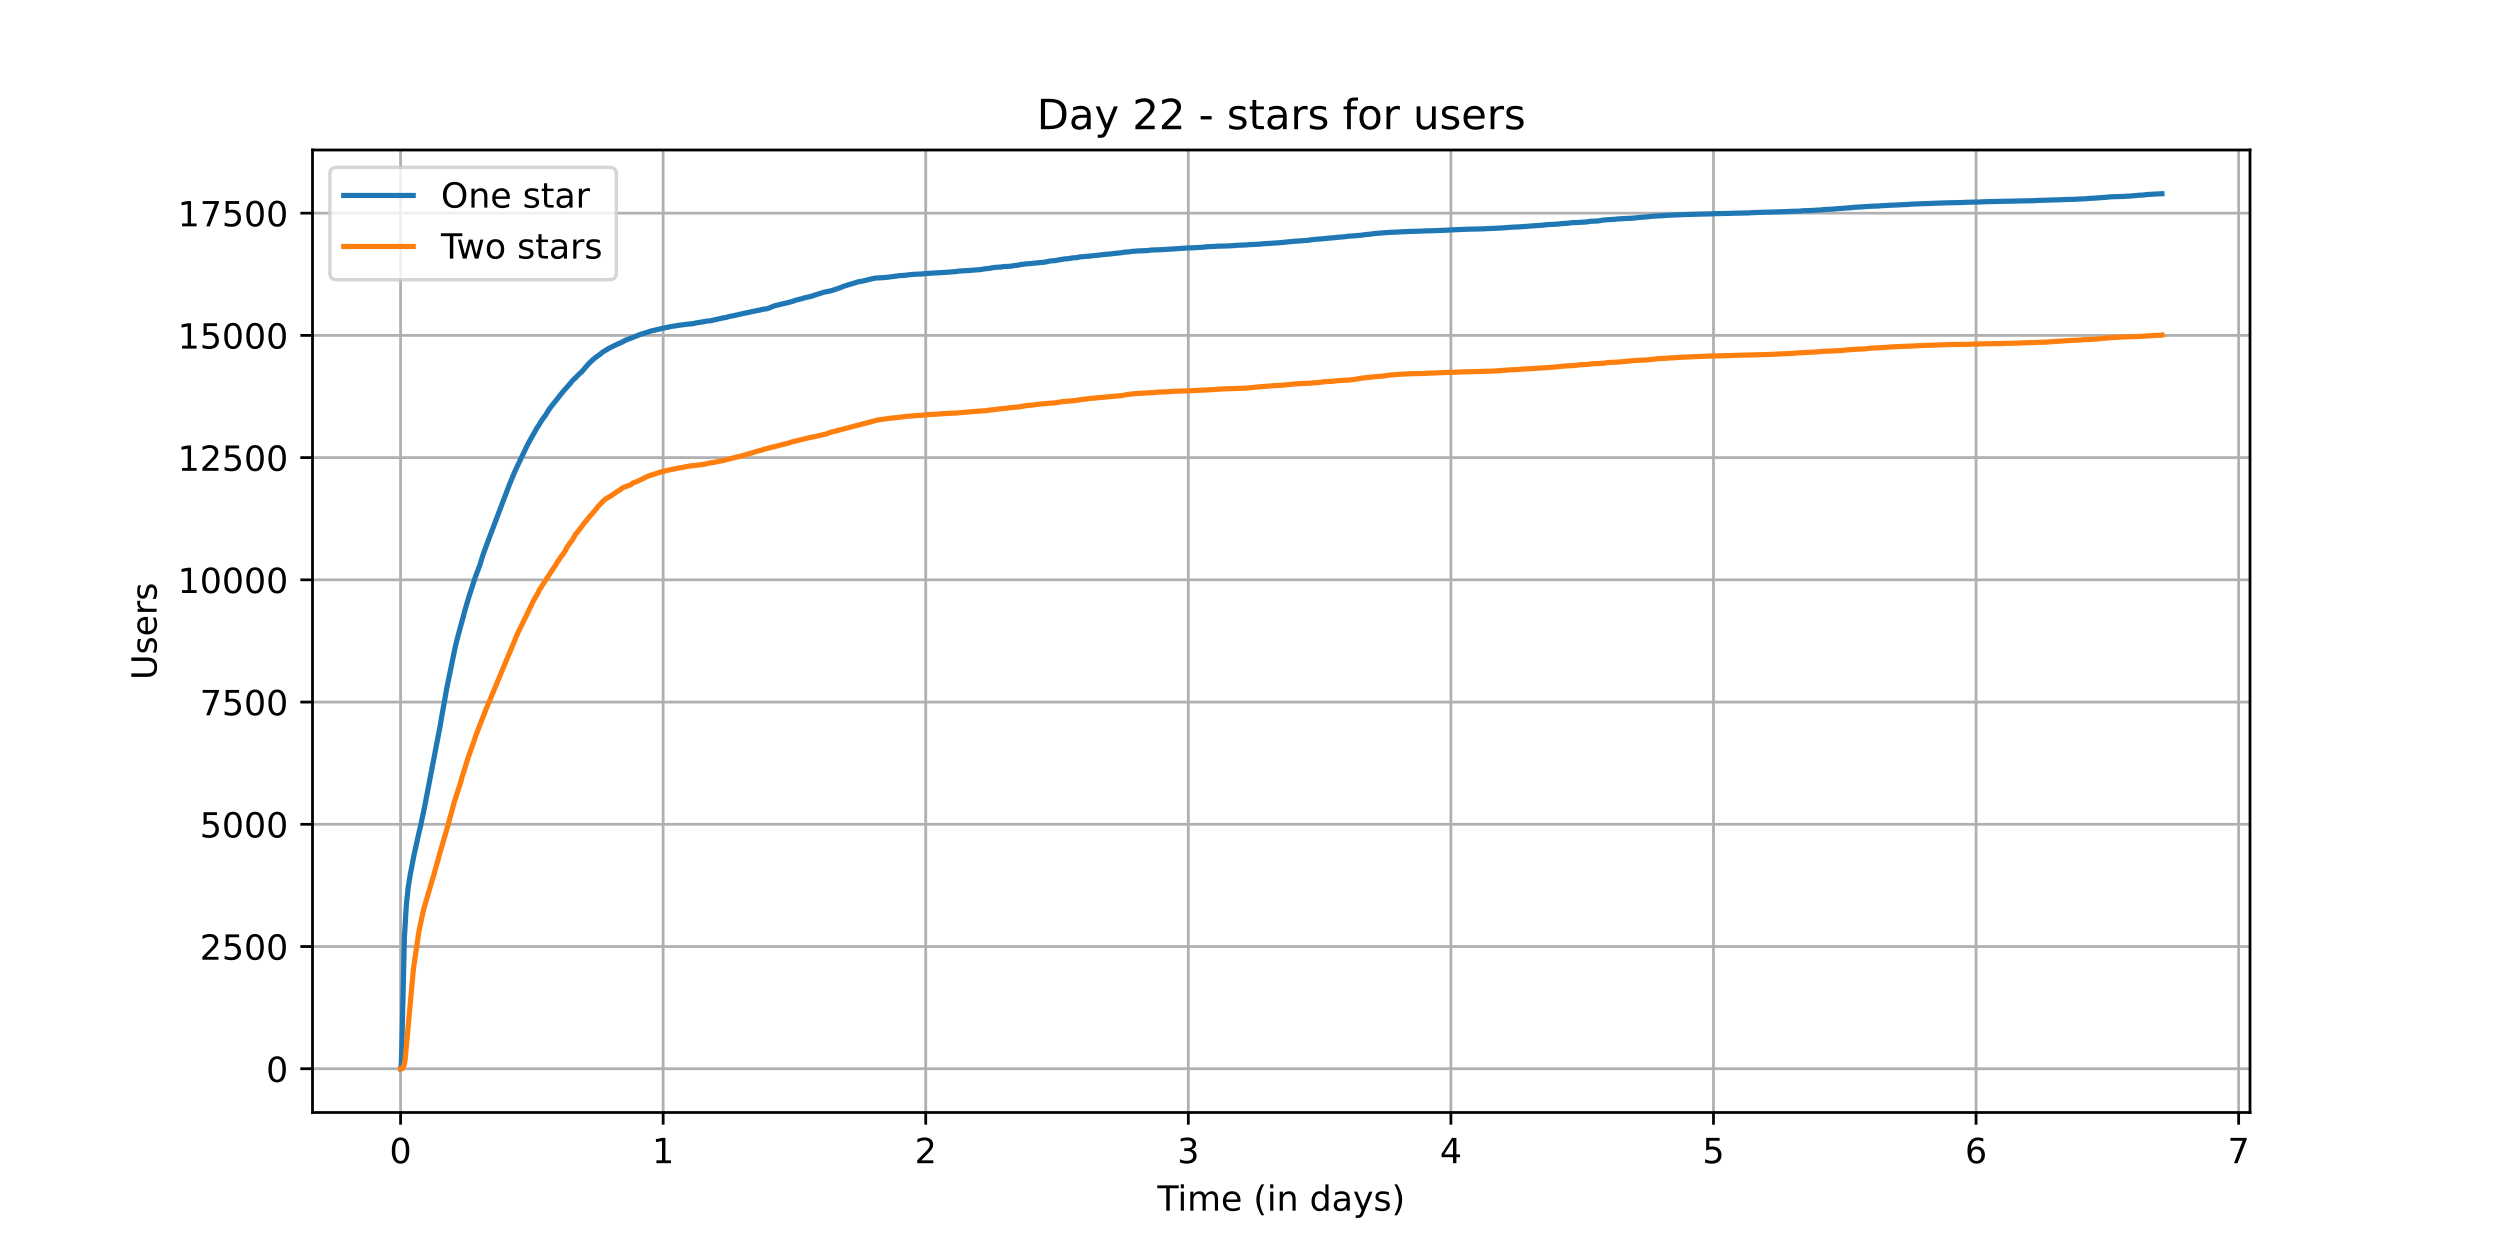 <?xml version="1.0" encoding="utf-8" standalone="no"?>
<!DOCTYPE svg PUBLIC "-//W3C//DTD SVG 1.1//EN"
  "http://www.w3.org/Graphics/SVG/1.1/DTD/svg11.dtd">
<!-- Created with matplotlib (https://matplotlib.org/) -->
<svg height="360pt" version="1.1" viewBox="0 0 720 360" width="720pt" xmlns="http://www.w3.org/2000/svg" xmlns:xlink="http://www.w3.org/1999/xlink">
 <defs>
  <style type="text/css">*{stroke-linecap:butt;stroke-linejoin:round;}</style>
 </defs>
 <g id="figure_1">
  <g id="patch_1">
   <path d="M 0 360 
L 720 360 
L 720 0 
L 0 0 
z
" style="fill:#ffffff;"/>
  </g>
  <g id="axes_1">
   <g id="patch_2">
    <path d="M 90 320.4 
L 648 320.4 
L 648 43.2 
L 90 43.2 
z
" style="fill:#ffffff;"/>
   </g>
   <g id="matplotlib.axis_1">
    <g id="xtick_1">
     <g id="line2d_1">
      <path clip-path="url(#pdaf88ac298)" d="M 115.364 320.4 
L 115.364 43.2 
" style="fill:none;stroke:#b0b0b0;stroke-linecap:square;stroke-width:0.8;"/>
     </g>
     <g id="line2d_2">
      <defs>
       <path d="M 0 0 
L 0 3.5 
" id="m0b46b8bbfc" style="stroke:#000000;stroke-width:0.8;"/>
      </defs>
      <g>
       <use style="stroke:#000000;stroke-width:0.8;" x="115.364" xlink:href="#m0b46b8bbfc" y="320.4"/>
      </g>
     </g>
     <g id="text_1">
      <!-- 0 -->
      <g transform="translate(112.182 334.998)scale(0.1 -0.1)">
       <defs>
        <path d="M 31.781 66.406 
Q 24.172 66.406 20.328 58.906 
Q 16.5 51.422 16.5 36.375 
Q 16.5 21.391 20.328 13.891 
Q 24.172 6.391 31.781 6.391 
Q 39.453 6.391 43.281 13.891 
Q 47.125 21.391 47.125 36.375 
Q 47.125 51.422 43.281 58.906 
Q 39.453 66.406 31.781 66.406 
z
M 31.781 74.219 
Q 44.047 74.219 50.516 64.516 
Q 56.984 54.828 56.984 36.375 
Q 56.984 17.969 50.516 8.266 
Q 44.047 -1.422 31.781 -1.422 
Q 19.531 -1.422 13.062 8.266 
Q 6.594 17.969 6.594 36.375 
Q 6.594 54.828 13.062 64.516 
Q 19.531 74.219 31.781 74.219 
z
" id="DejaVuSans-48"/>
       </defs>
       <use xlink:href="#DejaVuSans-48"/>
      </g>
     </g>
    </g>
    <g id="xtick_2">
     <g id="line2d_3">
      <path clip-path="url(#pdaf88ac298)" d="M 190.987 320.4 
L 190.987 43.2 
" style="fill:none;stroke:#b0b0b0;stroke-linecap:square;stroke-width:0.8;"/>
     </g>
     <g id="line2d_4">
      <g>
       <use style="stroke:#000000;stroke-width:0.8;" x="190.987" xlink:href="#m0b46b8bbfc" y="320.4"/>
      </g>
     </g>
     <g id="text_2">
      <!-- 1 -->
      <g transform="translate(187.806 334.998)scale(0.1 -0.1)">
       <defs>
        <path d="M 12.406 8.297 
L 28.516 8.297 
L 28.516 63.922 
L 10.984 60.406 
L 10.984 69.391 
L 28.422 72.906 
L 38.281 72.906 
L 38.281 8.297 
L 54.391 8.297 
L 54.391 0 
L 12.406 0 
z
" id="DejaVuSans-49"/>
       </defs>
       <use xlink:href="#DejaVuSans-49"/>
      </g>
     </g>
    </g>
    <g id="xtick_3">
     <g id="line2d_5">
      <path clip-path="url(#pdaf88ac298)" d="M 266.611 320.4 
L 266.611 43.2 
" style="fill:none;stroke:#b0b0b0;stroke-linecap:square;stroke-width:0.8;"/>
     </g>
     <g id="line2d_6">
      <g>
       <use style="stroke:#000000;stroke-width:0.8;" x="266.611" xlink:href="#m0b46b8bbfc" y="320.4"/>
      </g>
     </g>
     <g id="text_3">
      <!-- 2 -->
      <g transform="translate(263.43 334.998)scale(0.1 -0.1)">
       <defs>
        <path d="M 19.188 8.297 
L 53.609 8.297 
L 53.609 0 
L 7.328 0 
L 7.328 8.297 
Q 12.938 14.109 22.625 23.891 
Q 32.328 33.688 34.812 36.531 
Q 39.547 41.844 41.422 45.531 
Q 43.312 49.219 43.312 52.781 
Q 43.312 58.594 39.234 62.25 
Q 35.156 65.922 28.609 65.922 
Q 23.969 65.922 18.812 64.312 
Q 13.672 62.703 7.812 59.422 
L 7.812 69.391 
Q 13.766 71.781 18.938 73 
Q 24.125 74.219 28.422 74.219 
Q 39.75 74.219 46.484 68.547 
Q 53.219 62.891 53.219 53.422 
Q 53.219 48.922 51.531 44.891 
Q 49.859 40.875 45.406 35.406 
Q 44.188 33.984 37.641 27.219 
Q 31.109 20.453 19.188 8.297 
z
" id="DejaVuSans-50"/>
       </defs>
       <use xlink:href="#DejaVuSans-50"/>
      </g>
     </g>
    </g>
    <g id="xtick_4">
     <g id="line2d_7">
      <path clip-path="url(#pdaf88ac298)" d="M 342.235 320.4 
L 342.235 43.2 
" style="fill:none;stroke:#b0b0b0;stroke-linecap:square;stroke-width:0.8;"/>
     </g>
     <g id="line2d_8">
      <g>
       <use style="stroke:#000000;stroke-width:0.8;" x="342.235" xlink:href="#m0b46b8bbfc" y="320.4"/>
      </g>
     </g>
     <g id="text_4">
      <!-- 3 -->
      <g transform="translate(339.054 334.998)scale(0.1 -0.1)">
       <defs>
        <path d="M 40.578 39.312 
Q 47.656 37.797 51.625 33 
Q 55.609 28.219 55.609 21.188 
Q 55.609 10.406 48.188 4.484 
Q 40.766 -1.422 27.094 -1.422 
Q 22.516 -1.422 17.656 -0.516 
Q 12.797 0.391 7.625 2.203 
L 7.625 11.719 
Q 11.719 9.328 16.594 8.109 
Q 21.484 6.891 26.812 6.891 
Q 36.078 6.891 40.938 10.547 
Q 45.797 14.203 45.797 21.188 
Q 45.797 27.641 41.281 31.266 
Q 36.766 34.906 28.719 34.906 
L 20.219 34.906 
L 20.219 43.016 
L 29.109 43.016 
Q 36.375 43.016 40.234 45.922 
Q 44.094 48.828 44.094 54.297 
Q 44.094 59.906 40.109 62.906 
Q 36.141 65.922 28.719 65.922 
Q 24.656 65.922 20.016 65.031 
Q 15.375 64.156 9.812 62.312 
L 9.812 71.094 
Q 15.438 72.656 20.344 73.438 
Q 25.25 74.219 29.594 74.219 
Q 40.828 74.219 47.359 69.109 
Q 53.906 64.016 53.906 55.328 
Q 53.906 49.266 50.438 45.094 
Q 46.969 40.922 40.578 39.312 
z
" id="DejaVuSans-51"/>
       </defs>
       <use xlink:href="#DejaVuSans-51"/>
      </g>
     </g>
    </g>
    <g id="xtick_5">
     <g id="line2d_9">
      <path clip-path="url(#pdaf88ac298)" d="M 417.859 320.4 
L 417.859 43.2 
" style="fill:none;stroke:#b0b0b0;stroke-linecap:square;stroke-width:0.8;"/>
     </g>
     <g id="line2d_10">
      <g>
       <use style="stroke:#000000;stroke-width:0.8;" x="417.859" xlink:href="#m0b46b8bbfc" y="320.4"/>
      </g>
     </g>
     <g id="text_5">
      <!-- 4 -->
      <g transform="translate(414.677 334.998)scale(0.1 -0.1)">
       <defs>
        <path d="M 37.797 64.312 
L 12.891 25.391 
L 37.797 25.391 
z
M 35.203 72.906 
L 47.609 72.906 
L 47.609 25.391 
L 58.016 25.391 
L 58.016 17.188 
L 47.609 17.188 
L 47.609 0 
L 37.797 0 
L 37.797 17.188 
L 4.891 17.188 
L 4.891 26.703 
z
" id="DejaVuSans-52"/>
       </defs>
       <use xlink:href="#DejaVuSans-52"/>
      </g>
     </g>
    </g>
    <g id="xtick_6">
     <g id="line2d_11">
      <path clip-path="url(#pdaf88ac298)" d="M 493.483 320.4 
L 493.483 43.2 
" style="fill:none;stroke:#b0b0b0;stroke-linecap:square;stroke-width:0.8;"/>
     </g>
     <g id="line2d_12">
      <g>
       <use style="stroke:#000000;stroke-width:0.8;" x="493.483" xlink:href="#m0b46b8bbfc" y="320.4"/>
      </g>
     </g>
     <g id="text_6">
      <!-- 5 -->
      <g transform="translate(490.301 334.998)scale(0.1 -0.1)">
       <defs>
        <path d="M 10.797 72.906 
L 49.516 72.906 
L 49.516 64.594 
L 19.828 64.594 
L 19.828 46.734 
Q 21.969 47.469 24.109 47.828 
Q 26.266 48.188 28.422 48.188 
Q 40.625 48.188 47.75 41.5 
Q 54.891 34.812 54.891 23.391 
Q 54.891 11.625 47.562 5.094 
Q 40.234 -1.422 26.906 -1.422 
Q 22.312 -1.422 17.547 -0.641 
Q 12.797 0.141 7.719 1.703 
L 7.719 11.625 
Q 12.109 9.234 16.797 8.062 
Q 21.484 6.891 26.703 6.891 
Q 35.156 6.891 40.078 11.328 
Q 45.016 15.766 45.016 23.391 
Q 45.016 31 40.078 35.438 
Q 35.156 39.891 26.703 39.891 
Q 22.75 39.891 18.812 39.016 
Q 14.891 38.141 10.797 36.281 
z
" id="DejaVuSans-53"/>
       </defs>
       <use xlink:href="#DejaVuSans-53"/>
      </g>
     </g>
    </g>
    <g id="xtick_7">
     <g id="line2d_13">
      <path clip-path="url(#pdaf88ac298)" d="M 569.106 320.4 
L 569.106 43.2 
" style="fill:none;stroke:#b0b0b0;stroke-linecap:square;stroke-width:0.8;"/>
     </g>
     <g id="line2d_14">
      <g>
       <use style="stroke:#000000;stroke-width:0.8;" x="569.106" xlink:href="#m0b46b8bbfc" y="320.4"/>
      </g>
     </g>
     <g id="text_7">
      <!-- 6 -->
      <g transform="translate(565.925 334.998)scale(0.1 -0.1)">
       <defs>
        <path d="M 33.016 40.375 
Q 26.375 40.375 22.484 35.828 
Q 18.609 31.297 18.609 23.391 
Q 18.609 15.531 22.484 10.953 
Q 26.375 6.391 33.016 6.391 
Q 39.656 6.391 43.531 10.953 
Q 47.406 15.531 47.406 23.391 
Q 47.406 31.297 43.531 35.828 
Q 39.656 40.375 33.016 40.375 
z
M 52.594 71.297 
L 52.594 62.312 
Q 48.875 64.062 45.094 64.984 
Q 41.312 65.922 37.594 65.922 
Q 27.828 65.922 22.672 59.328 
Q 17.531 52.734 16.797 39.406 
Q 19.672 43.656 24.016 45.922 
Q 28.375 48.188 33.594 48.188 
Q 44.578 48.188 50.953 41.516 
Q 57.328 34.859 57.328 23.391 
Q 57.328 12.156 50.688 5.359 
Q 44.047 -1.422 33.016 -1.422 
Q 20.359 -1.422 13.672 8.266 
Q 6.984 17.969 6.984 36.375 
Q 6.984 53.656 15.188 63.938 
Q 23.391 74.219 37.203 74.219 
Q 40.922 74.219 44.703 73.484 
Q 48.484 72.75 52.594 71.297 
z
" id="DejaVuSans-54"/>
       </defs>
       <use xlink:href="#DejaVuSans-54"/>
      </g>
     </g>
    </g>
    <g id="xtick_8">
     <g id="line2d_15">
      <path clip-path="url(#pdaf88ac298)" d="M 644.73 320.4 
L 644.73 43.2 
" style="fill:none;stroke:#b0b0b0;stroke-linecap:square;stroke-width:0.8;"/>
     </g>
     <g id="line2d_16">
      <g>
       <use style="stroke:#000000;stroke-width:0.8;" x="644.73" xlink:href="#m0b46b8bbfc" y="320.4"/>
      </g>
     </g>
     <g id="text_8">
      <!-- 7 -->
      <g transform="translate(641.549 334.998)scale(0.1 -0.1)">
       <defs>
        <path d="M 8.203 72.906 
L 55.078 72.906 
L 55.078 68.703 
L 28.609 0 
L 18.312 0 
L 43.219 64.594 
L 8.203 64.594 
z
" id="DejaVuSans-55"/>
       </defs>
       <use xlink:href="#DejaVuSans-55"/>
      </g>
     </g>
    </g>
    <g id="text_9">
     <!-- Time (in days) -->
     <g transform="translate(333.327 348.677)scale(0.1 -0.1)">
      <defs>
       <path d="M -0.297 72.906 
L 61.375 72.906 
L 61.375 64.594 
L 35.5 64.594 
L 35.5 0 
L 25.594 0 
L 25.594 64.594 
L -0.297 64.594 
z
" id="DejaVuSans-84"/>
       <path d="M 9.422 54.688 
L 18.406 54.688 
L 18.406 0 
L 9.422 0 
z
M 9.422 75.984 
L 18.406 75.984 
L 18.406 64.594 
L 9.422 64.594 
z
" id="DejaVuSans-105"/>
       <path d="M 52 44.188 
Q 55.375 50.25 60.062 53.125 
Q 64.75 56 71.094 56 
Q 79.641 56 84.281 50.016 
Q 88.922 44.047 88.922 33.016 
L 88.922 0 
L 79.891 0 
L 79.891 32.719 
Q 79.891 40.578 77.094 44.375 
Q 74.312 48.188 68.609 48.188 
Q 61.625 48.188 57.562 43.547 
Q 53.516 38.922 53.516 30.906 
L 53.516 0 
L 44.484 0 
L 44.484 32.719 
Q 44.484 40.625 41.703 44.406 
Q 38.922 48.188 33.109 48.188 
Q 26.219 48.188 22.156 43.531 
Q 18.109 38.875 18.109 30.906 
L 18.109 0 
L 9.078 0 
L 9.078 54.688 
L 18.109 54.688 
L 18.109 46.188 
Q 21.188 51.219 25.484 53.609 
Q 29.781 56 35.688 56 
Q 41.656 56 45.828 52.969 
Q 50 49.953 52 44.188 
z
" id="DejaVuSans-109"/>
       <path d="M 56.203 29.594 
L 56.203 25.203 
L 14.891 25.203 
Q 15.484 15.922 20.484 11.062 
Q 25.484 6.203 34.422 6.203 
Q 39.594 6.203 44.453 7.469 
Q 49.312 8.734 54.109 11.281 
L 54.109 2.781 
Q 49.266 0.734 44.188 -0.344 
Q 39.109 -1.422 33.891 -1.422 
Q 20.797 -1.422 13.156 6.188 
Q 5.516 13.812 5.516 26.812 
Q 5.516 40.234 12.766 48.109 
Q 20.016 56 32.328 56 
Q 43.359 56 49.781 48.891 
Q 56.203 41.797 56.203 29.594 
z
M 47.219 32.234 
Q 47.125 39.594 43.094 43.984 
Q 39.062 48.391 32.422 48.391 
Q 24.906 48.391 20.391 44.141 
Q 15.875 39.891 15.188 32.172 
z
" id="DejaVuSans-101"/>
       <path id="DejaVuSans-32"/>
       <path d="M 31 75.875 
Q 24.469 64.656 21.281 53.656 
Q 18.109 42.672 18.109 31.391 
Q 18.109 20.125 21.312 9.062 
Q 24.516 -2 31 -13.188 
L 23.188 -13.188 
Q 15.875 -1.703 12.234 9.375 
Q 8.594 20.453 8.594 31.391 
Q 8.594 42.281 12.203 53.312 
Q 15.828 64.359 23.188 75.875 
z
" id="DejaVuSans-40"/>
       <path d="M 54.891 33.016 
L 54.891 0 
L 45.906 0 
L 45.906 32.719 
Q 45.906 40.484 42.875 44.328 
Q 39.844 48.188 33.797 48.188 
Q 26.516 48.188 22.312 43.547 
Q 18.109 38.922 18.109 30.906 
L 18.109 0 
L 9.078 0 
L 9.078 54.688 
L 18.109 54.688 
L 18.109 46.188 
Q 21.344 51.125 25.703 53.562 
Q 30.078 56 35.797 56 
Q 45.219 56 50.047 50.172 
Q 54.891 44.344 54.891 33.016 
z
" id="DejaVuSans-110"/>
       <path d="M 45.406 46.391 
L 45.406 75.984 
L 54.391 75.984 
L 54.391 0 
L 45.406 0 
L 45.406 8.203 
Q 42.578 3.328 38.25 0.953 
Q 33.938 -1.422 27.875 -1.422 
Q 17.969 -1.422 11.734 6.484 
Q 5.516 14.406 5.516 27.297 
Q 5.516 40.188 11.734 48.094 
Q 17.969 56 27.875 56 
Q 33.938 56 38.25 53.625 
Q 42.578 51.266 45.406 46.391 
z
M 14.797 27.297 
Q 14.797 17.391 18.875 11.75 
Q 22.953 6.109 30.078 6.109 
Q 37.203 6.109 41.297 11.75 
Q 45.406 17.391 45.406 27.297 
Q 45.406 37.203 41.297 42.844 
Q 37.203 48.484 30.078 48.484 
Q 22.953 48.484 18.875 42.844 
Q 14.797 37.203 14.797 27.297 
z
" id="DejaVuSans-100"/>
       <path d="M 34.281 27.484 
Q 23.391 27.484 19.188 25 
Q 14.984 22.516 14.984 16.5 
Q 14.984 11.719 18.141 8.906 
Q 21.297 6.109 26.703 6.109 
Q 34.188 6.109 38.703 11.406 
Q 43.219 16.703 43.219 25.484 
L 43.219 27.484 
z
M 52.203 31.203 
L 52.203 0 
L 43.219 0 
L 43.219 8.297 
Q 40.141 3.328 35.547 0.953 
Q 30.953 -1.422 24.312 -1.422 
Q 15.922 -1.422 10.953 3.297 
Q 6 8.016 6 15.922 
Q 6 25.141 12.172 29.828 
Q 18.359 34.516 30.609 34.516 
L 43.219 34.516 
L 43.219 35.406 
Q 43.219 41.609 39.141 45 
Q 35.062 48.391 27.688 48.391 
Q 23 48.391 18.547 47.266 
Q 14.109 46.141 10.016 43.891 
L 10.016 52.203 
Q 14.938 54.109 19.578 55.047 
Q 24.219 56 28.609 56 
Q 40.484 56 46.344 49.844 
Q 52.203 43.703 52.203 31.203 
z
" id="DejaVuSans-97"/>
       <path d="M 32.172 -5.078 
Q 28.375 -14.844 24.75 -17.812 
Q 21.141 -20.797 15.094 -20.797 
L 7.906 -20.797 
L 7.906 -13.281 
L 13.188 -13.281 
Q 16.891 -13.281 18.938 -11.516 
Q 21 -9.766 23.484 -3.219 
L 25.094 0.875 
L 2.984 54.688 
L 12.5 54.688 
L 29.594 11.922 
L 46.688 54.688 
L 56.203 54.688 
z
" id="DejaVuSans-121"/>
       <path d="M 44.281 53.078 
L 44.281 44.578 
Q 40.484 46.531 36.375 47.5 
Q 32.281 48.484 27.875 48.484 
Q 21.188 48.484 17.844 46.438 
Q 14.5 44.391 14.5 40.281 
Q 14.5 37.156 16.891 35.375 
Q 19.281 33.594 26.516 31.984 
L 29.594 31.297 
Q 39.156 29.25 43.188 25.516 
Q 47.219 21.781 47.219 15.094 
Q 47.219 7.469 41.188 3.016 
Q 35.156 -1.422 24.609 -1.422 
Q 20.219 -1.422 15.453 -0.562 
Q 10.688 0.297 5.422 2 
L 5.422 11.281 
Q 10.406 8.688 15.234 7.391 
Q 20.062 6.109 24.812 6.109 
Q 31.156 6.109 34.562 8.281 
Q 37.984 10.453 37.984 14.406 
Q 37.984 18.062 35.516 20.016 
Q 33.062 21.969 24.703 23.781 
L 21.578 24.516 
Q 13.234 26.266 9.516 29.906 
Q 5.812 33.547 5.812 39.891 
Q 5.812 47.609 11.281 51.797 
Q 16.75 56 26.812 56 
Q 31.781 56 36.172 55.266 
Q 40.578 54.547 44.281 53.078 
z
" id="DejaVuSans-115"/>
       <path d="M 8.016 75.875 
L 15.828 75.875 
Q 23.141 64.359 26.781 53.312 
Q 30.422 42.281 30.422 31.391 
Q 30.422 20.453 26.781 9.375 
Q 23.141 -1.703 15.828 -13.188 
L 8.016 -13.188 
Q 14.5 -2 17.703 9.062 
Q 20.906 20.125 20.906 31.391 
Q 20.906 42.672 17.703 53.656 
Q 14.5 64.656 8.016 75.875 
z
" id="DejaVuSans-41"/>
      </defs>
      <use xlink:href="#DejaVuSans-84"/>
      <use x="57.959" xlink:href="#DejaVuSans-105"/>
      <use x="85.742" xlink:href="#DejaVuSans-109"/>
      <use x="183.154" xlink:href="#DejaVuSans-101"/>
      <use x="244.678" xlink:href="#DejaVuSans-32"/>
      <use x="276.465" xlink:href="#DejaVuSans-40"/>
      <use x="315.479" xlink:href="#DejaVuSans-105"/>
      <use x="343.262" xlink:href="#DejaVuSans-110"/>
      <use x="406.641" xlink:href="#DejaVuSans-32"/>
      <use x="438.428" xlink:href="#DejaVuSans-100"/>
      <use x="501.904" xlink:href="#DejaVuSans-97"/>
      <use x="563.184" xlink:href="#DejaVuSans-121"/>
      <use x="622.363" xlink:href="#DejaVuSans-115"/>
      <use x="674.463" xlink:href="#DejaVuSans-41"/>
     </g>
    </g>
   </g>
   <g id="matplotlib.axis_2">
    <g id="ytick_1">
     <g id="line2d_17">
      <path clip-path="url(#pdaf88ac298)" d="M 90 307.8 
L 648 307.8 
" style="fill:none;stroke:#b0b0b0;stroke-linecap:square;stroke-width:0.8;"/>
     </g>
     <g id="line2d_18">
      <defs>
       <path d="M 0 0 
L -3.5 0 
" id="m01db14b1a3" style="stroke:#000000;stroke-width:0.8;"/>
      </defs>
      <g>
       <use style="stroke:#000000;stroke-width:0.8;" x="90" xlink:href="#m01db14b1a3" y="307.8"/>
      </g>
     </g>
     <g id="text_10">
      <!-- 0 -->
      <g transform="translate(76.638 311.599)scale(0.1 -0.1)">
       <use xlink:href="#DejaVuSans-48"/>
      </g>
     </g>
    </g>
    <g id="ytick_2">
     <g id="line2d_19">
      <path clip-path="url(#pdaf88ac298)" d="M 90 272.599 
L 648 272.599 
" style="fill:none;stroke:#b0b0b0;stroke-linecap:square;stroke-width:0.8;"/>
     </g>
     <g id="line2d_20">
      <g>
       <use style="stroke:#000000;stroke-width:0.8;" x="90" xlink:href="#m01db14b1a3" y="272.599"/>
      </g>
     </g>
     <g id="text_11">
      <!-- 2500 -->
      <g transform="translate(57.55 276.398)scale(0.1 -0.1)">
       <use xlink:href="#DejaVuSans-50"/>
       <use x="63.623" xlink:href="#DejaVuSans-53"/>
       <use x="127.246" xlink:href="#DejaVuSans-48"/>
       <use x="190.869" xlink:href="#DejaVuSans-48"/>
      </g>
     </g>
    </g>
    <g id="ytick_3">
     <g id="line2d_21">
      <path clip-path="url(#pdaf88ac298)" d="M 90 237.397 
L 648 237.397 
" style="fill:none;stroke:#b0b0b0;stroke-linecap:square;stroke-width:0.8;"/>
     </g>
     <g id="line2d_22">
      <g>
       <use style="stroke:#000000;stroke-width:0.8;" x="90" xlink:href="#m01db14b1a3" y="237.397"/>
      </g>
     </g>
     <g id="text_12">
      <!-- 5000 -->
      <g transform="translate(57.55 241.196)scale(0.1 -0.1)">
       <use xlink:href="#DejaVuSans-53"/>
       <use x="63.623" xlink:href="#DejaVuSans-48"/>
       <use x="127.246" xlink:href="#DejaVuSans-48"/>
       <use x="190.869" xlink:href="#DejaVuSans-48"/>
      </g>
     </g>
    </g>
    <g id="ytick_4">
     <g id="line2d_23">
      <path clip-path="url(#pdaf88ac298)" d="M 90 202.196 
L 648 202.196 
" style="fill:none;stroke:#b0b0b0;stroke-linecap:square;stroke-width:0.8;"/>
     </g>
     <g id="line2d_24">
      <g>
       <use style="stroke:#000000;stroke-width:0.8;" x="90" xlink:href="#m01db14b1a3" y="202.196"/>
      </g>
     </g>
     <g id="text_13">
      <!-- 7500 -->
      <g transform="translate(57.55 205.995)scale(0.1 -0.1)">
       <use xlink:href="#DejaVuSans-55"/>
       <use x="63.623" xlink:href="#DejaVuSans-53"/>
       <use x="127.246" xlink:href="#DejaVuSans-48"/>
       <use x="190.869" xlink:href="#DejaVuSans-48"/>
      </g>
     </g>
    </g>
    <g id="ytick_5">
     <g id="line2d_25">
      <path clip-path="url(#pdaf88ac298)" d="M 90 166.994 
L 648 166.994 
" style="fill:none;stroke:#b0b0b0;stroke-linecap:square;stroke-width:0.8;"/>
     </g>
     <g id="line2d_26">
      <g>
       <use style="stroke:#000000;stroke-width:0.8;" x="90" xlink:href="#m01db14b1a3" y="166.994"/>
      </g>
     </g>
     <g id="text_14">
      <!-- 10000 -->
      <g transform="translate(51.188 170.793)scale(0.1 -0.1)">
       <use xlink:href="#DejaVuSans-49"/>
       <use x="63.623" xlink:href="#DejaVuSans-48"/>
       <use x="127.246" xlink:href="#DejaVuSans-48"/>
       <use x="190.869" xlink:href="#DejaVuSans-48"/>
       <use x="254.492" xlink:href="#DejaVuSans-48"/>
      </g>
     </g>
    </g>
    <g id="ytick_6">
     <g id="line2d_27">
      <path clip-path="url(#pdaf88ac298)" d="M 90 131.793 
L 648 131.793 
" style="fill:none;stroke:#b0b0b0;stroke-linecap:square;stroke-width:0.8;"/>
     </g>
     <g id="line2d_28">
      <g>
       <use style="stroke:#000000;stroke-width:0.8;" x="90" xlink:href="#m01db14b1a3" y="131.793"/>
      </g>
     </g>
     <g id="text_15">
      <!-- 12500 -->
      <g transform="translate(51.188 135.592)scale(0.1 -0.1)">
       <use xlink:href="#DejaVuSans-49"/>
       <use x="63.623" xlink:href="#DejaVuSans-50"/>
       <use x="127.246" xlink:href="#DejaVuSans-53"/>
       <use x="190.869" xlink:href="#DejaVuSans-48"/>
       <use x="254.492" xlink:href="#DejaVuSans-48"/>
      </g>
     </g>
    </g>
    <g id="ytick_7">
     <g id="line2d_29">
      <path clip-path="url(#pdaf88ac298)" d="M 90 96.591 
L 648 96.591 
" style="fill:none;stroke:#b0b0b0;stroke-linecap:square;stroke-width:0.8;"/>
     </g>
     <g id="line2d_30">
      <g>
       <use style="stroke:#000000;stroke-width:0.8;" x="90" xlink:href="#m01db14b1a3" y="96.591"/>
      </g>
     </g>
     <g id="text_16">
      <!-- 15000 -->
      <g transform="translate(51.188 100.391)scale(0.1 -0.1)">
       <use xlink:href="#DejaVuSans-49"/>
       <use x="63.623" xlink:href="#DejaVuSans-53"/>
       <use x="127.246" xlink:href="#DejaVuSans-48"/>
       <use x="190.869" xlink:href="#DejaVuSans-48"/>
       <use x="254.492" xlink:href="#DejaVuSans-48"/>
      </g>
     </g>
    </g>
    <g id="ytick_8">
     <g id="line2d_31">
      <path clip-path="url(#pdaf88ac298)" d="M 90 61.39 
L 648 61.39 
" style="fill:none;stroke:#b0b0b0;stroke-linecap:square;stroke-width:0.8;"/>
     </g>
     <g id="line2d_32">
      <g>
       <use style="stroke:#000000;stroke-width:0.8;" x="90" xlink:href="#m01db14b1a3" y="61.39"/>
      </g>
     </g>
     <g id="text_17">
      <!-- 17500 -->
      <g transform="translate(51.188 65.189)scale(0.1 -0.1)">
       <use xlink:href="#DejaVuSans-49"/>
       <use x="63.623" xlink:href="#DejaVuSans-55"/>
       <use x="127.246" xlink:href="#DejaVuSans-53"/>
       <use x="190.869" xlink:href="#DejaVuSans-48"/>
       <use x="254.492" xlink:href="#DejaVuSans-48"/>
      </g>
     </g>
    </g>
    <g id="text_18">
     <!-- Users -->
     <g transform="translate(45.108 195.801)rotate(-90)scale(0.1 -0.1)">
      <defs>
       <path d="M 8.688 72.906 
L 18.609 72.906 
L 18.609 28.609 
Q 18.609 16.891 22.844 11.734 
Q 27.094 6.594 36.625 6.594 
Q 46.094 6.594 50.344 11.734 
Q 54.594 16.891 54.594 28.609 
L 54.594 72.906 
L 64.5 72.906 
L 64.5 27.391 
Q 64.5 13.141 57.438 5.859 
Q 50.391 -1.422 36.625 -1.422 
Q 22.797 -1.422 15.734 5.859 
Q 8.688 13.141 8.688 27.391 
z
" id="DejaVuSans-85"/>
       <path d="M 41.109 46.297 
Q 39.594 47.172 37.812 47.578 
Q 36.031 48 33.891 48 
Q 26.266 48 22.188 43.047 
Q 18.109 38.094 18.109 28.812 
L 18.109 0 
L 9.078 0 
L 9.078 54.688 
L 18.109 54.688 
L 18.109 46.188 
Q 20.953 51.172 25.484 53.578 
Q 30.031 56 36.531 56 
Q 37.453 56 38.578 55.875 
Q 39.703 55.766 41.062 55.516 
z
" id="DejaVuSans-114"/>
      </defs>
      <use xlink:href="#DejaVuSans-85"/>
      <use x="73.193" xlink:href="#DejaVuSans-115"/>
      <use x="125.293" xlink:href="#DejaVuSans-101"/>
      <use x="186.816" xlink:href="#DejaVuSans-114"/>
      <use x="227.93" xlink:href="#DejaVuSans-115"/>
     </g>
    </g>
   </g>
   <g id="line2d_33">
    <path clip-path="url(#pdaf88ac298)" d="M 115.364 307.8 
L 115.473 307.8 
L 115.525 307.631 
L 115.681 303.52 
L 116.462 270.106 
L 117.035 260.546 
L 117.554 255.631 
L 118.127 251.942 
L 118.335 250.943 
L 119.22 246.296 
L 120.157 242.072 
L 120.729 239.481 
L 121.146 237.834 
L 121.458 236.271 
L 121.771 234.792 
L 122.031 233.666 
L 126.818 208.771 
L 127.235 206.251 
L 128.067 201.647 
L 128.64 198.352 
L 131.034 186.707 
L 131.45 184.891 
L 131.71 183.905 
L 133.063 178.864 
L 133.376 177.836 
L 133.74 176.316 
L 134.937 172.232 
L 136.915 166.107 
L 138.215 162.714 
L 138.684 161.137 
L 139.049 159.968 
L 140.505 155.941 
L 146.802 139.326 
L 146.958 139.03 
L 147.323 138.031 
L 147.375 137.988 
L 147.688 137.186 
L 148.207 135.989 
L 148.52 135.243 
L 151.695 128.582 
L 152.424 127.189 
L 154.714 123.119 
L 155.078 122.626 
L 155.442 122.007 
L 156.067 120.993 
L 156.952 119.768 
L 157.108 119.613 
L 157.525 118.881 
L 158.306 117.642 
L 158.566 117.304 
L 159.086 116.614 
L 159.19 116.515 
L 159.451 116.192 
L 160.44 114.952 
L 162.106 112.84 
L 162.418 112.474 
L 162.679 112.179 
L 163.199 111.615 
L 164.032 110.672 
L 164.292 110.348 
L 164.813 109.715 
L 164.97 109.546 
L 165.491 109.01 
L 165.802 108.785 
L 166.063 108.461 
L 166.219 108.306 
L 167.208 107.335 
L 167.365 107.279 
L 169.187 105.152 
L 169.551 104.73 
L 170.436 103.899 
L 170.644 103.646 
L 170.801 103.561 
L 171.426 103.04 
L 172.935 101.942 
L 173.039 101.872 
L 173.247 101.66 
L 173.612 101.379 
L 173.82 101.252 
L 175.225 100.407 
L 175.434 100.281 
L 177.777 99.126 
L 177.933 99.056 
L 178.245 98.915 
L 178.505 98.844 
L 178.974 98.577 
L 179.234 98.52 
L 179.598 98.281 
L 179.755 98.225 
L 180.015 98.014 
L 180.327 97.929 
L 180.64 97.802 
L 180.9 97.704 
L 181.941 97.31 
L 182.618 97.014 
L 183.399 96.718 
L 184.284 96.366 
L 184.492 96.282 
L 184.856 96.197 
L 185.117 96.099 
L 185.533 96 
L 186.938 95.521 
L 187.146 95.423 
L 190.476 94.634 
L 190.789 94.564 
L 190.997 94.522 
L 191.465 94.423 
L 193.495 93.987 
L 194.223 93.902 
L 194.536 93.846 
L 195.108 93.747 
L 196.045 93.606 
L 196.982 93.508 
L 197.346 93.423 
L 198.387 93.325 
L 199.012 93.268 
L 199.74 93.184 
L 200.053 93.114 
L 200.364 93.015 
L 201.457 92.832 
L 202.082 92.747 
L 202.394 92.677 
L 202.966 92.593 
L 203.227 92.522 
L 203.955 92.424 
L 204.424 92.409 
L 204.945 92.311 
L 207.494 91.72 
L 207.911 91.649 
L 208.171 91.565 
L 208.847 91.466 
L 209.264 91.368 
L 209.577 91.297 
L 209.785 91.199 
L 210.201 91.128 
L 210.461 91.044 
L 211.19 90.945 
L 214.105 90.269 
L 214.577 90.171 
L 216.022 89.875 
L 216.386 89.776 
L 216.906 89.678 
L 218.468 89.368 
L 218.987 89.27 
L 219.404 89.157 
L 219.717 89.072 
L 219.977 89.03 
L 220.861 88.932 
L 221.485 88.706 
L 222.214 88.425 
L 222.422 88.312 
L 223.151 88.045 
L 226.222 87.312 
L 226.742 87.214 
L 227.21 87.073 
L 227.522 86.988 
L 227.886 86.89 
L 228.251 86.791 
L 229.24 86.439 
L 229.5 86.355 
L 230.072 86.27 
L 230.436 86.115 
L 231.008 86.017 
L 231.738 85.749 
L 233.455 85.383 
L 233.819 85.285 
L 234.548 85.017 
L 236.995 84.257 
L 237.203 84.172 
L 238.817 83.849 
L 239.338 83.75 
L 241.212 83.13 
L 241.889 82.891 
L 242.149 82.792 
L 242.93 82.469 
L 243.502 82.271 
L 246.575 81.356 
L 246.783 81.258 
L 247.148 81.173 
L 247.512 81.089 
L 248.293 80.99 
L 251.99 80.089 
L 253.865 79.99 
L 254.384 79.962 
L 255.479 79.864 
L 256.259 79.765 
L 256.883 79.667 
L 257.561 79.596 
L 258.289 79.498 
L 259.122 79.385 
L 260.632 79.286 
L 261.465 79.174 
L 262.455 79.075 
L 263.13 79.005 
L 265.472 78.906 
L 266.202 78.822 
L 267.554 78.723 
L 267.866 78.681 
L 269.844 78.582 
L 270.313 78.568 
L 271.822 78.47 
L 272.394 78.427 
L 273.643 78.329 
L 274.164 78.301 
L 275.309 78.202 
L 276.298 78.047 
L 278.223 77.949 
L 278.743 77.921 
L 280.097 77.822 
L 280.773 77.752 
L 282.386 77.653 
L 283.688 77.414 
L 284.573 77.315 
L 285.197 77.259 
L 285.561 77.16 
L 286.498 77.019 
L 287.903 76.921 
L 288.371 76.907 
L 288.684 76.808 
L 289.256 76.766 
L 291.078 76.667 
L 292.223 76.47 
L 293.263 76.372 
L 293.784 76.217 
L 294.669 76.118 
L 295.606 75.977 
L 297.219 75.879 
L 297.583 75.808 
L 298.832 75.71 
L 299.561 75.625 
L 300.653 75.541 
L 301.018 75.471 
L 302.631 75.133 
L 303.985 75.048 
L 304.401 74.921 
L 305.181 74.823 
L 306.483 74.583 
L 307.732 74.485 
L 308.876 74.274 
L 310.282 74.189 
L 310.803 74.02 
L 311.792 73.922 
L 312.417 73.865 
L 313.666 73.781 
L 313.978 73.739 
L 314.759 73.64 
L 315.957 73.542 
L 316.79 73.429 
L 317.726 73.33 
L 318.039 73.274 
L 319.497 73.175 
L 320.33 73.063 
L 321.163 72.964 
L 321.788 72.908 
L 322.777 72.809 
L 323.922 72.612 
L 325.38 72.514 
L 325.796 72.415 
L 327.202 72.317 
L 327.827 72.26 
L 330.378 72.176 
L 330.69 72.133 
L 331.367 72.035 
L 331.94 71.993 
L 334.906 71.894 
L 335.531 71.838 
L 336.989 71.739 
L 337.457 71.725 
L 339.018 71.627 
L 339.278 71.584 
L 341.151 71.486 
L 341.776 71.429 
L 344.326 71.331 
L 344.898 71.289 
L 346.617 71.19 
L 347.501 71.063 
L 349.895 70.965 
L 350.519 70.908 
L 353.851 70.824 
L 354.112 70.796 
L 355.828 70.711 
L 356.193 70.641 
L 359.004 70.542 
L 359.733 70.458 
L 362.075 70.359 
L 362.595 70.331 
L 363.532 70.233 
L 364.156 70.176 
L 366.03 70.078 
L 366.654 70.021 
L 368.267 69.923 
L 368.892 69.866 
L 370.09 69.768 
L 370.297 69.726 
L 370.974 69.655 
L 372.067 69.557 
L 372.795 69.472 
L 374.618 69.374 
L 375.293 69.303 
L 376.699 69.205 
L 377.011 69.148 
L 377.791 69.05 
L 378.572 68.951 
L 379.249 68.881 
L 380.914 68.782 
L 381.642 68.698 
L 382.527 68.599 
L 383.048 68.571 
L 384.036 68.473 
L 384.714 68.402 
L 385.65 68.304 
L 386.171 68.275 
L 387.316 68.177 
L 388.253 68.036 
L 389.762 67.937 
L 390.44 67.867 
L 391.898 67.768 
L 392.94 67.6 
L 393.98 67.501 
L 394.553 67.459 
L 395.074 67.36 
L 395.854 67.262 
L 397.103 67.163 
L 397.781 67.093 
L 399.29 66.994 
L 399.915 66.938 
L 402.467 66.839 
L 403.091 66.783 
L 405.329 66.684 
L 405.85 66.656 
L 409.493 66.558 
L 409.753 66.529 
L 413.344 66.431 
L 413.864 66.403 
L 416.362 66.304 
L 416.883 66.276 
L 418.964 66.177 
L 419.537 66.135 
L 422.139 66.037 
L 422.66 66.008 
L 427.395 65.91 
L 428.02 65.854 
L 430.622 65.755 
L 431.194 65.713 
L 433.173 65.614 
L 433.849 65.544 
L 435.254 65.445 
L 435.775 65.417 
L 437.96 65.318 
L 438.585 65.262 
L 440.095 65.164 
L 440.355 65.121 
L 441.76 65.023 
L 442.332 64.981 
L 443.945 64.882 
L 444.622 64.812 
L 445.455 64.713 
L 446.028 64.671 
L 448.057 64.572 
L 448.63 64.53 
L 449.514 64.431 
L 449.826 64.389 
L 451.388 64.305 
L 451.649 64.262 
L 452.429 64.178 
L 452.742 64.136 
L 455.084 64.037 
L 455.657 63.995 
L 456.958 63.924 
L 457.218 63.854 
L 457.843 63.77 
L 458.104 63.727 
L 460.341 63.629 
L 460.654 63.572 
L 461.122 63.488 
L 461.487 63.404 
L 462.633 63.305 
L 463.205 63.263 
L 465.026 63.164 
L 465.807 63.066 
L 467.265 62.967 
L 467.785 62.939 
L 470.179 62.84 
L 470.439 62.798 
L 471.376 62.714 
L 471.637 62.685 
L 472.521 62.587 
L 473.041 62.559 
L 474.135 62.46 
L 474.707 62.418 
L 475.591 62.319 
L 476.32 62.235 
L 478.661 62.136 
L 479.338 62.066 
L 480.691 61.967 
L 481.16 61.953 
L 483.97 61.855 
L 484.542 61.812 
L 487.822 61.714 
L 488.29 61.7 
L 492.818 61.601 
L 493.443 61.545 
L 498.439 61.446 
L 498.96 61.418 
L 503.696 61.32 
L 504.321 61.263 
L 506.611 61.165 
L 507.079 61.151 
L 510.879 61.052 
L 511.347 61.038 
L 514.679 60.939 
L 514.992 60.897 
L 518.427 60.799 
L 519.208 60.7 
L 522.174 60.601 
L 522.487 60.559 
L 524.516 60.461 
L 525.401 60.334 
L 527.848 60.235 
L 528.473 60.179 
L 529.409 60.08 
L 529.93 60.052 
L 531.335 59.954 
L 531.647 59.912 
L 533.157 59.813 
L 534.042 59.686 
L 536.227 59.588 
L 536.852 59.531 
L 538.153 59.461 
L 538.361 59.419 
L 541.172 59.32 
L 541.848 59.25 
L 543.567 59.151 
L 544.087 59.123 
L 546.585 59.024 
L 547.158 58.982 
L 549.708 58.884 
L 550.437 58.799 
L 552.831 58.701 
L 553.351 58.672 
L 556.578 58.574 
L 557.151 58.532 
L 560.378 58.433 
L 560.846 58.419 
L 565.427 58.32 
L 566.052 58.264 
L 570.319 58.166 
L 570.892 58.123 
L 574.744 58.025 
L 575.212 58.011 
L 580.313 57.912 
L 580.782 57.898 
L 585.674 57.799 
L 586.298 57.743 
L 589.63 57.645 
L 590.151 57.616 
L 593.846 57.518 
L 594.419 57.476 
L 598.01 57.377 
L 598.635 57.321 
L 600.978 57.236 
L 601.342 57.152 
L 603.527 57.053 
L 604.204 56.983 
L 605.714 56.884 
L 606.286 56.842 
L 607.327 56.743 
L 608.004 56.673 
L 611.649 56.574 
L 612.274 56.518 
L 613.941 56.434 
L 614.149 56.391 
L 615.45 56.293 
L 615.71 56.251 
L 617.429 56.152 
L 618.263 56.039 
L 619.877 55.941 
L 620.45 55.899 
L 622.636 55.8 
L 622.636 55.8 
" style="fill:none;stroke:#1f77b4;stroke-linecap:square;stroke-width:1.5;"/>
   </g>
   <g id="line2d_34">
    <path clip-path="url(#pdaf88ac298)" d="M 115.364 307.8 
L 115.941 307.73 
L 116.41 306.617 
L 116.67 305.251 
L 119.064 279.104 
L 120.625 268.403 
L 121.406 264.629 
L 121.771 262.982 
L 122.135 261.447 
L 124.633 252.984 
L 124.945 252.013 
L 125.258 250.746 
L 126.09 247.901 
L 126.663 245.761 
L 129.005 237.735 
L 129.629 235.327 
L 130.201 233.37 
L 130.67 231.497 
L 132.751 225.077 
L 133.063 223.725 
L 133.323 223.063 
L 133.74 221.711 
L 134.677 218.628 
L 134.937 217.881 
L 136.551 213.319 
L 136.655 213.066 
L 136.966 212.024 
L 139.881 204.491 
L 140.089 203.956 
L 140.349 203.378 
L 141.338 200.999 
L 141.598 200.393 
L 146.698 188.115 
L 146.854 187.819 
L 147.323 186.623 
L 148.207 184.567 
L 148.467 183.778 
L 148.676 183.328 
L 149.301 181.948 
L 149.716 181.131 
L 151.07 178.357 
L 151.904 176.611 
L 153.257 173.823 
L 153.569 173.119 
L 153.829 172.697 
L 154.974 170.683 
L 155.338 169.853 
L 155.807 169.205 
L 156.016 168.839 
L 157.941 165.882 
L 158.201 165.488 
L 158.514 164.981 
L 159.66 163.263 
L 159.92 162.925 
L 160.076 162.643 
L 160.336 162.193 
L 160.753 161.517 
L 160.961 161.306 
L 161.325 160.7 
L 161.689 160.151 
L 161.793 160.067 
L 162.054 159.743 
L 162.887 158.461 
L 163.199 157.8 
L 163.616 157.082 
L 163.772 156.941 
L 163.877 156.828 
L 164.137 156.392 
L 164.762 155.617 
L 165.021 155.209 
L 165.802 153.773 
L 166.323 153.238 
L 167 152.322 
L 167.312 151.942 
L 168.145 150.802 
L 169.604 149.027 
L 169.864 148.675 
L 170.28 148.267 
L 170.488 148.028 
L 171.737 146.521 
L 172.154 145.972 
L 172.727 145.381 
L 173.143 144.916 
L 173.768 144.254 
L 173.925 144.142 
L 174.341 143.761 
L 176.215 142.649 
L 176.684 142.255 
L 176.892 142.17 
L 177.985 141.382 
L 178.194 141.311 
L 179.287 140.551 
L 179.494 140.452 
L 179.807 140.255 
L 180.172 140.157 
L 180.744 139.945 
L 180.9 139.861 
L 181.108 139.762 
L 181.577 139.664 
L 182.046 139.284 
L 182.41 139.03 
L 182.931 138.861 
L 183.243 138.777 
L 183.607 138.608 
L 185.689 137.608 
L 186.053 137.397 
L 186.262 137.298 
L 186.469 137.2 
L 187.198 136.932 
L 189.904 136.087 
L 190.58 135.848 
L 193.548 135.158 
L 194.119 135.074 
L 194.536 134.975 
L 196.045 134.679 
L 196.67 134.609 
L 196.93 134.539 
L 198.335 134.271 
L 199.012 134.187 
L 199.324 134.116 
L 200.468 134.046 
L 200.729 133.961 
L 201.51 133.863 
L 202.342 133.778 
L 202.655 133.708 
L 203.331 133.609 
L 203.643 133.497 
L 205.1 133.215 
L 205.881 133.116 
L 207.807 132.708 
L 208.327 132.61 
L 214.001 131.173 
L 214.418 131.089 
L 214.577 131.018 
L 218.676 129.779 
L 219.3 129.695 
L 219.768 129.455 
L 227.158 127.583 
L 227.471 127.512 
L 227.886 127.301 
L 228.355 127.203 
L 233.247 126.006 
L 233.819 125.907 
L 234.184 125.837 
L 234.704 125.738 
L 234.965 125.668 
L 237.515 125.076 
L 237.984 124.992 
L 238.713 124.696 
L 238.921 124.612 
L 239.546 124.401 
L 240.014 124.302 
L 240.431 124.189 
L 240.952 124.091 
L 241.264 123.978 
L 252.197 121.106 
L 252.51 121.007 
L 253.5 120.852 
L 254.333 120.754 
L 254.593 120.711 
L 255.166 120.627 
L 255.53 120.542 
L 256.259 120.458 
L 257.353 120.359 
L 258.029 120.289 
L 258.706 120.205 
L 259.018 120.162 
L 260.06 120.064 
L 260.32 119.993 
L 261.153 119.895 
L 261.413 119.867 
L 263.027 119.782 
L 263.339 119.712 
L 265.056 119.613 
L 265.577 119.585 
L 266.617 119.486 
L 267.294 119.416 
L 269.22 119.317 
L 269.74 119.289 
L 270.781 119.191 
L 271.302 119.163 
L 272.811 119.064 
L 273.279 119.05 
L 275.569 118.951 
L 276.298 118.867 
L 277.39 118.768 
L 277.911 118.74 
L 279.107 118.642 
L 279.42 118.599 
L 280.617 118.501 
L 281.137 118.473 
L 282.386 118.374 
L 283.011 118.318 
L 284.364 118.233 
L 284.729 118.149 
L 285.509 118.05 
L 286.082 118.008 
L 286.862 117.909 
L 287.903 117.74 
L 289.36 117.642 
L 289.673 117.586 
L 290.557 117.459 
L 291.599 117.36 
L 292.327 117.276 
L 293.576 117.177 
L 294.825 116.952 
L 295.397 116.853 
L 296.23 116.741 
L 297.323 116.656 
L 297.583 116.628 
L 298.155 116.53 
L 298.416 116.501 
L 299.457 116.403 
L 300.238 116.304 
L 301.487 116.206 
L 302.163 116.135 
L 303.725 116.037 
L 304.713 115.882 
L 305.285 115.811 
L 305.546 115.741 
L 306.066 115.642 
L 306.691 115.586 
L 308.252 115.488 
L 308.876 115.431 
L 309.866 115.333 
L 310.126 115.262 
L 310.803 115.178 
L 311.063 115.107 
L 311.792 115.023 
L 312.729 114.952 
L 312.989 114.868 
L 313.874 114.741 
L 315.488 114.643 
L 315.801 114.572 
L 317.05 114.474 
L 317.675 114.417 
L 318.872 114.319 
L 319.185 114.263 
L 320.486 114.164 
L 321.163 114.094 
L 322.413 113.995 
L 323.038 113.939 
L 323.454 113.854 
L 323.818 113.77 
L 324.807 113.615 
L 325.536 113.516 
L 326.265 113.432 
L 327.462 113.333 
L 328.035 113.291 
L 329.857 113.192 
L 330.43 113.15 
L 332.46 113.052 
L 333.346 112.925 
L 336.208 112.84 
L 336.468 112.812 
L 337.404 112.714 
L 337.925 112.686 
L 341.568 112.587 
L 342.089 112.559 
L 344.691 112.46 
L 345.368 112.39 
L 347.866 112.291 
L 348.386 112.263 
L 349.895 112.165 
L 350.519 112.108 
L 352.237 112.01 
L 352.758 111.981 
L 356.297 111.883 
L 356.817 111.855 
L 359.213 111.756 
L 359.941 111.672 
L 361.034 111.573 
L 361.815 111.475 
L 362.96 111.39 
L 363.271 111.334 
L 363.792 111.306 
L 365.562 111.207 
L 365.874 111.137 
L 367.279 111.038 
L 367.799 111.01 
L 369.881 110.911 
L 370.714 110.799 
L 371.703 110.7 
L 372.431 110.616 
L 373.784 110.517 
L 374.357 110.475 
L 377.167 110.376 
L 377.948 110.278 
L 379.665 110.179 
L 380.498 110.067 
L 381.227 109.968 
L 381.538 109.912 
L 383.932 109.813 
L 384.35 109.715 
L 385.65 109.616 
L 386.223 109.574 
L 388.148 109.475 
L 388.773 109.419 
L 389.607 109.32 
L 390.283 109.25 
L 390.701 109.151 
L 390.961 109.109 
L 391.586 109.01 
L 392.679 108.827 
L 393.304 108.771 
L 394.397 108.673 
L 395.23 108.56 
L 396.427 108.461 
L 396.739 108.419 
L 398.197 108.321 
L 399.03 108.208 
L 399.551 108.123 
L 399.863 108.067 
L 400.541 107.997 
L 401.738 107.898 
L 402.206 107.884 
L 403.039 107.785 
L 403.508 107.771 
L 405.485 107.673 
L 405.746 107.645 
L 410.482 107.546 
L 411.106 107.49 
L 413.864 107.391 
L 414.436 107.349 
L 417.559 107.25 
L 418.028 107.236 
L 420.474 107.138 
L 420.994 107.11 
L 425.366 107.011 
L 425.886 106.983 
L 429.737 106.884 
L 430.258 106.856 
L 431.871 106.758 
L 432.443 106.715 
L 433.588 106.617 
L 434.265 106.546 
L 436.659 106.448 
L 437.18 106.42 
L 438.221 106.321 
L 438.742 106.293 
L 440.459 106.194 
L 440.979 106.166 
L 442.436 106.068 
L 443.009 106.025 
L 444.934 105.927 
L 445.611 105.856 
L 447.068 105.758 
L 447.745 105.687 
L 449.046 105.589 
L 449.775 105.504 
L 450.815 105.406 
L 451.388 105.364 
L 453.47 105.265 
L 454.252 105.166 
L 454.877 105.068 
L 455.397 105.04 
L 457.375 104.941 
L 458.468 104.758 
L 460.914 104.674 
L 461.175 104.646 
L 462.32 104.561 
L 462.684 104.477 
L 463.412 104.392 
L 465.756 104.293 
L 466.015 104.265 
L 467.109 104.167 
L 467.785 104.096 
L 469.086 103.998 
L 469.867 103.899 
L 471.48 103.801 
L 472.052 103.758 
L 474.603 103.66 
L 475.591 103.505 
L 476.633 103.406 
L 477.413 103.308 
L 479.755 103.209 
L 480.119 103.139 
L 480.64 103.111 
L 482.669 103.012 
L 483.398 102.928 
L 485.583 102.829 
L 486.052 102.815 
L 488.03 102.716 
L 488.499 102.702 
L 491.101 102.604 
L 491.673 102.562 
L 495.785 102.463 
L 496.254 102.449 
L 499.688 102.35 
L 500.209 102.322 
L 504.217 102.224 
L 504.685 102.21 
L 508.796 102.111 
L 509.265 102.097 
L 511.608 101.998 
L 512.232 101.942 
L 514.836 101.843 
L 515.304 101.829 
L 516.813 101.731 
L 517.594 101.632 
L 519.884 101.534 
L 520.144 101.491 
L 522.851 101.393 
L 523.58 101.308 
L 524.62 101.224 
L 524.933 101.182 
L 527.848 101.083 
L 528.368 101.055 
L 530.241 100.956 
L 530.971 100.872 
L 531.855 100.773 
L 532.428 100.731 
L 533.885 100.633 
L 534.458 100.59 
L 536.8 100.492 
L 537.112 100.449 
L 538.153 100.351 
L 538.934 100.252 
L 541.536 100.154 
L 541.797 100.126 
L 543.15 100.027 
L 543.722 99.985 
L 545.232 99.886 
L 545.805 99.844 
L 548.511 99.745 
L 548.979 99.731 
L 551.062 99.633 
L 551.53 99.619 
L 553.091 99.52 
L 553.611 99.492 
L 556.891 99.408 
L 557.151 99.379 
L 560.274 99.281 
L 560.795 99.253 
L 566.728 99.154 
L 567.196 99.14 
L 570.736 99.041 
L 571.204 99.027 
L 576.774 98.929 
L 577.294 98.901 
L 581.614 98.802 
L 582.239 98.746 
L 585.83 98.647 
L 586.351 98.619 
L 589.682 98.52 
L 589.942 98.492 
L 590.67 98.408 
L 592.389 98.309 
L 592.857 98.295 
L 594.158 98.197 
L 594.783 98.14 
L 596.657 98.042 
L 597.178 98.014 
L 599.26 97.915 
L 599.468 97.859 
L 601.654 97.76 
L 602.174 97.732 
L 604.152 97.633 
L 604.361 97.591 
L 605.35 97.493 
L 606.13 97.394 
L 607.484 97.295 
L 608.161 97.225 
L 610.14 97.126 
L 610.4 97.084 
L 613.524 96.986 
L 614.045 96.958 
L 617.013 96.859 
L 617.638 96.803 
L 619.2 96.704 
L 619.825 96.648 
L 622.064 96.549 
L 622.636 96.493 
L 622.636 96.493 
" style="fill:none;stroke:#ff7f0e;stroke-linecap:square;stroke-width:1.5;"/>
   </g>
   <g id="patch_3">
    <path d="M 90 320.4 
L 90 43.2 
" style="fill:none;stroke:#000000;stroke-linecap:square;stroke-linejoin:miter;stroke-width:0.8;"/>
   </g>
   <g id="patch_4">
    <path d="M 648 320.4 
L 648 43.2 
" style="fill:none;stroke:#000000;stroke-linecap:square;stroke-linejoin:miter;stroke-width:0.8;"/>
   </g>
   <g id="patch_5">
    <path d="M 90 320.4 
L 648 320.4 
" style="fill:none;stroke:#000000;stroke-linecap:square;stroke-linejoin:miter;stroke-width:0.8;"/>
   </g>
   <g id="patch_6">
    <path d="M 90 43.2 
L 648 43.2 
" style="fill:none;stroke:#000000;stroke-linecap:square;stroke-linejoin:miter;stroke-width:0.8;"/>
   </g>
   <g id="text_19">
    <!-- Day 22 - stars for users -->
    <g transform="translate(298.609 37.2)scale(0.12 -0.12)">
     <defs>
      <path d="M 19.672 64.797 
L 19.672 8.109 
L 31.594 8.109 
Q 46.688 8.109 53.688 14.938 
Q 60.688 21.781 60.688 36.531 
Q 60.688 51.172 53.688 57.984 
Q 46.688 64.797 31.594 64.797 
z
M 9.812 72.906 
L 30.078 72.906 
Q 51.266 72.906 61.172 64.094 
Q 71.094 55.281 71.094 36.531 
Q 71.094 17.672 61.125 8.828 
Q 51.172 0 30.078 0 
L 9.812 0 
z
" id="DejaVuSans-68"/>
      <path d="M 4.891 31.391 
L 31.203 31.391 
L 31.203 23.391 
L 4.891 23.391 
z
" id="DejaVuSans-45"/>
      <path d="M 18.312 70.219 
L 18.312 54.688 
L 36.812 54.688 
L 36.812 47.703 
L 18.312 47.703 
L 18.312 18.016 
Q 18.312 11.328 20.141 9.422 
Q 21.969 7.516 27.594 7.516 
L 36.812 7.516 
L 36.812 0 
L 27.594 0 
Q 17.188 0 13.234 3.875 
Q 9.281 7.766 9.281 18.016 
L 9.281 47.703 
L 2.688 47.703 
L 2.688 54.688 
L 9.281 54.688 
L 9.281 70.219 
z
" id="DejaVuSans-116"/>
      <path d="M 37.109 75.984 
L 37.109 68.5 
L 28.516 68.5 
Q 23.688 68.5 21.797 66.547 
Q 19.922 64.594 19.922 59.516 
L 19.922 54.688 
L 34.719 54.688 
L 34.719 47.703 
L 19.922 47.703 
L 19.922 0 
L 10.891 0 
L 10.891 47.703 
L 2.297 47.703 
L 2.297 54.688 
L 10.891 54.688 
L 10.891 58.5 
Q 10.891 67.625 15.141 71.797 
Q 19.391 75.984 28.609 75.984 
z
" id="DejaVuSans-102"/>
      <path d="M 30.609 48.391 
Q 23.391 48.391 19.188 42.75 
Q 14.984 37.109 14.984 27.297 
Q 14.984 17.484 19.156 11.844 
Q 23.344 6.203 30.609 6.203 
Q 37.797 6.203 41.984 11.859 
Q 46.188 17.531 46.188 27.297 
Q 46.188 37.016 41.984 42.703 
Q 37.797 48.391 30.609 48.391 
z
M 30.609 56 
Q 42.328 56 49.016 48.375 
Q 55.719 40.766 55.719 27.297 
Q 55.719 13.875 49.016 6.219 
Q 42.328 -1.422 30.609 -1.422 
Q 18.844 -1.422 12.172 6.219 
Q 5.516 13.875 5.516 27.297 
Q 5.516 40.766 12.172 48.375 
Q 18.844 56 30.609 56 
z
" id="DejaVuSans-111"/>
      <path d="M 8.5 21.578 
L 8.5 54.688 
L 17.484 54.688 
L 17.484 21.922 
Q 17.484 14.156 20.5 10.266 
Q 23.531 6.391 29.594 6.391 
Q 36.859 6.391 41.078 11.031 
Q 45.312 15.672 45.312 23.688 
L 45.312 54.688 
L 54.297 54.688 
L 54.297 0 
L 45.312 0 
L 45.312 8.406 
Q 42.047 3.422 37.719 1 
Q 33.406 -1.422 27.688 -1.422 
Q 18.266 -1.422 13.375 4.438 
Q 8.5 10.297 8.5 21.578 
z
M 31.109 56 
z
" id="DejaVuSans-117"/>
     </defs>
     <use xlink:href="#DejaVuSans-68"/>
     <use x="77.002" xlink:href="#DejaVuSans-97"/>
     <use x="138.281" xlink:href="#DejaVuSans-121"/>
     <use x="197.461" xlink:href="#DejaVuSans-32"/>
     <use x="229.248" xlink:href="#DejaVuSans-50"/>
     <use x="292.871" xlink:href="#DejaVuSans-50"/>
     <use x="356.494" xlink:href="#DejaVuSans-32"/>
     <use x="388.281" xlink:href="#DejaVuSans-45"/>
     <use x="424.365" xlink:href="#DejaVuSans-32"/>
     <use x="456.152" xlink:href="#DejaVuSans-115"/>
     <use x="508.252" xlink:href="#DejaVuSans-116"/>
     <use x="547.461" xlink:href="#DejaVuSans-97"/>
     <use x="608.74" xlink:href="#DejaVuSans-114"/>
     <use x="649.854" xlink:href="#DejaVuSans-115"/>
     <use x="701.953" xlink:href="#DejaVuSans-32"/>
     <use x="733.74" xlink:href="#DejaVuSans-102"/>
     <use x="768.945" xlink:href="#DejaVuSans-111"/>
     <use x="830.127" xlink:href="#DejaVuSans-114"/>
     <use x="871.24" xlink:href="#DejaVuSans-32"/>
     <use x="903.027" xlink:href="#DejaVuSans-117"/>
     <use x="966.406" xlink:href="#DejaVuSans-115"/>
     <use x="1018.506" xlink:href="#DejaVuSans-101"/>
     <use x="1080.029" xlink:href="#DejaVuSans-114"/>
     <use x="1121.143" xlink:href="#DejaVuSans-115"/>
    </g>
   </g>
   <g id="legend_1">
    <g id="patch_7">
     <path d="M 97 80.556 
L 175.511 80.556 
Q 177.511 80.556 177.511 78.556 
L 177.511 50.2 
Q 177.511 48.2 175.511 48.2 
L 97 48.2 
Q 95 48.2 95 50.2 
L 95 78.556 
Q 95 80.556 97 80.556 
z
" style="fill:#ffffff;opacity:0.8;stroke:#cccccc;stroke-linejoin:miter;"/>
    </g>
    <g id="line2d_35">
     <path d="M 99 56.298 
L 119 56.298 
" style="fill:none;stroke:#1f77b4;stroke-linecap:square;stroke-width:1.5;"/>
    </g>
    <g id="line2d_36"/>
    <g id="text_20">
     <!-- One star -->
     <g transform="translate(127 59.798)scale(0.1 -0.1)">
      <defs>
       <path d="M 39.406 66.219 
Q 28.656 66.219 22.328 58.203 
Q 16.016 50.203 16.016 36.375 
Q 16.016 22.609 22.328 14.594 
Q 28.656 6.594 39.406 6.594 
Q 50.141 6.594 56.422 14.594 
Q 62.703 22.609 62.703 36.375 
Q 62.703 50.203 56.422 58.203 
Q 50.141 66.219 39.406 66.219 
z
M 39.406 74.219 
Q 54.734 74.219 63.906 63.938 
Q 73.094 53.656 73.094 36.375 
Q 73.094 19.141 63.906 8.859 
Q 54.734 -1.422 39.406 -1.422 
Q 24.031 -1.422 14.812 8.828 
Q 5.609 19.094 5.609 36.375 
Q 5.609 53.656 14.812 63.938 
Q 24.031 74.219 39.406 74.219 
z
" id="DejaVuSans-79"/>
      </defs>
      <use xlink:href="#DejaVuSans-79"/>
      <use x="78.711" xlink:href="#DejaVuSans-110"/>
      <use x="142.09" xlink:href="#DejaVuSans-101"/>
      <use x="203.613" xlink:href="#DejaVuSans-32"/>
      <use x="235.4" xlink:href="#DejaVuSans-115"/>
      <use x="287.5" xlink:href="#DejaVuSans-116"/>
      <use x="326.709" xlink:href="#DejaVuSans-97"/>
      <use x="387.988" xlink:href="#DejaVuSans-114"/>
     </g>
    </g>
    <g id="line2d_37">
     <path d="M 99 70.977 
L 119 70.977 
" style="fill:none;stroke:#ff7f0e;stroke-linecap:square;stroke-width:1.5;"/>
    </g>
    <g id="line2d_38"/>
    <g id="text_21">
     <!-- Two stars -->
     <g transform="translate(127 74.477)scale(0.1 -0.1)">
      <defs>
       <path d="M 4.203 54.688 
L 13.188 54.688 
L 24.422 12.016 
L 35.594 54.688 
L 46.188 54.688 
L 57.422 12.016 
L 68.609 54.688 
L 77.594 54.688 
L 63.281 0 
L 52.688 0 
L 40.922 44.828 
L 29.109 0 
L 18.5 0 
z
" id="DejaVuSans-119"/>
      </defs>
      <use xlink:href="#DejaVuSans-84"/>
      <use x="44.584" xlink:href="#DejaVuSans-119"/>
      <use x="126.371" xlink:href="#DejaVuSans-111"/>
      <use x="187.553" xlink:href="#DejaVuSans-32"/>
      <use x="219.34" xlink:href="#DejaVuSans-115"/>
      <use x="271.439" xlink:href="#DejaVuSans-116"/>
      <use x="310.648" xlink:href="#DejaVuSans-97"/>
      <use x="371.928" xlink:href="#DejaVuSans-114"/>
      <use x="413.041" xlink:href="#DejaVuSans-115"/>
     </g>
    </g>
   </g>
  </g>
 </g>
 <defs>
  <clipPath id="pdaf88ac298">
   <rect height="277.2" width="558" x="90" y="43.2"/>
  </clipPath>
 </defs>
</svg>
